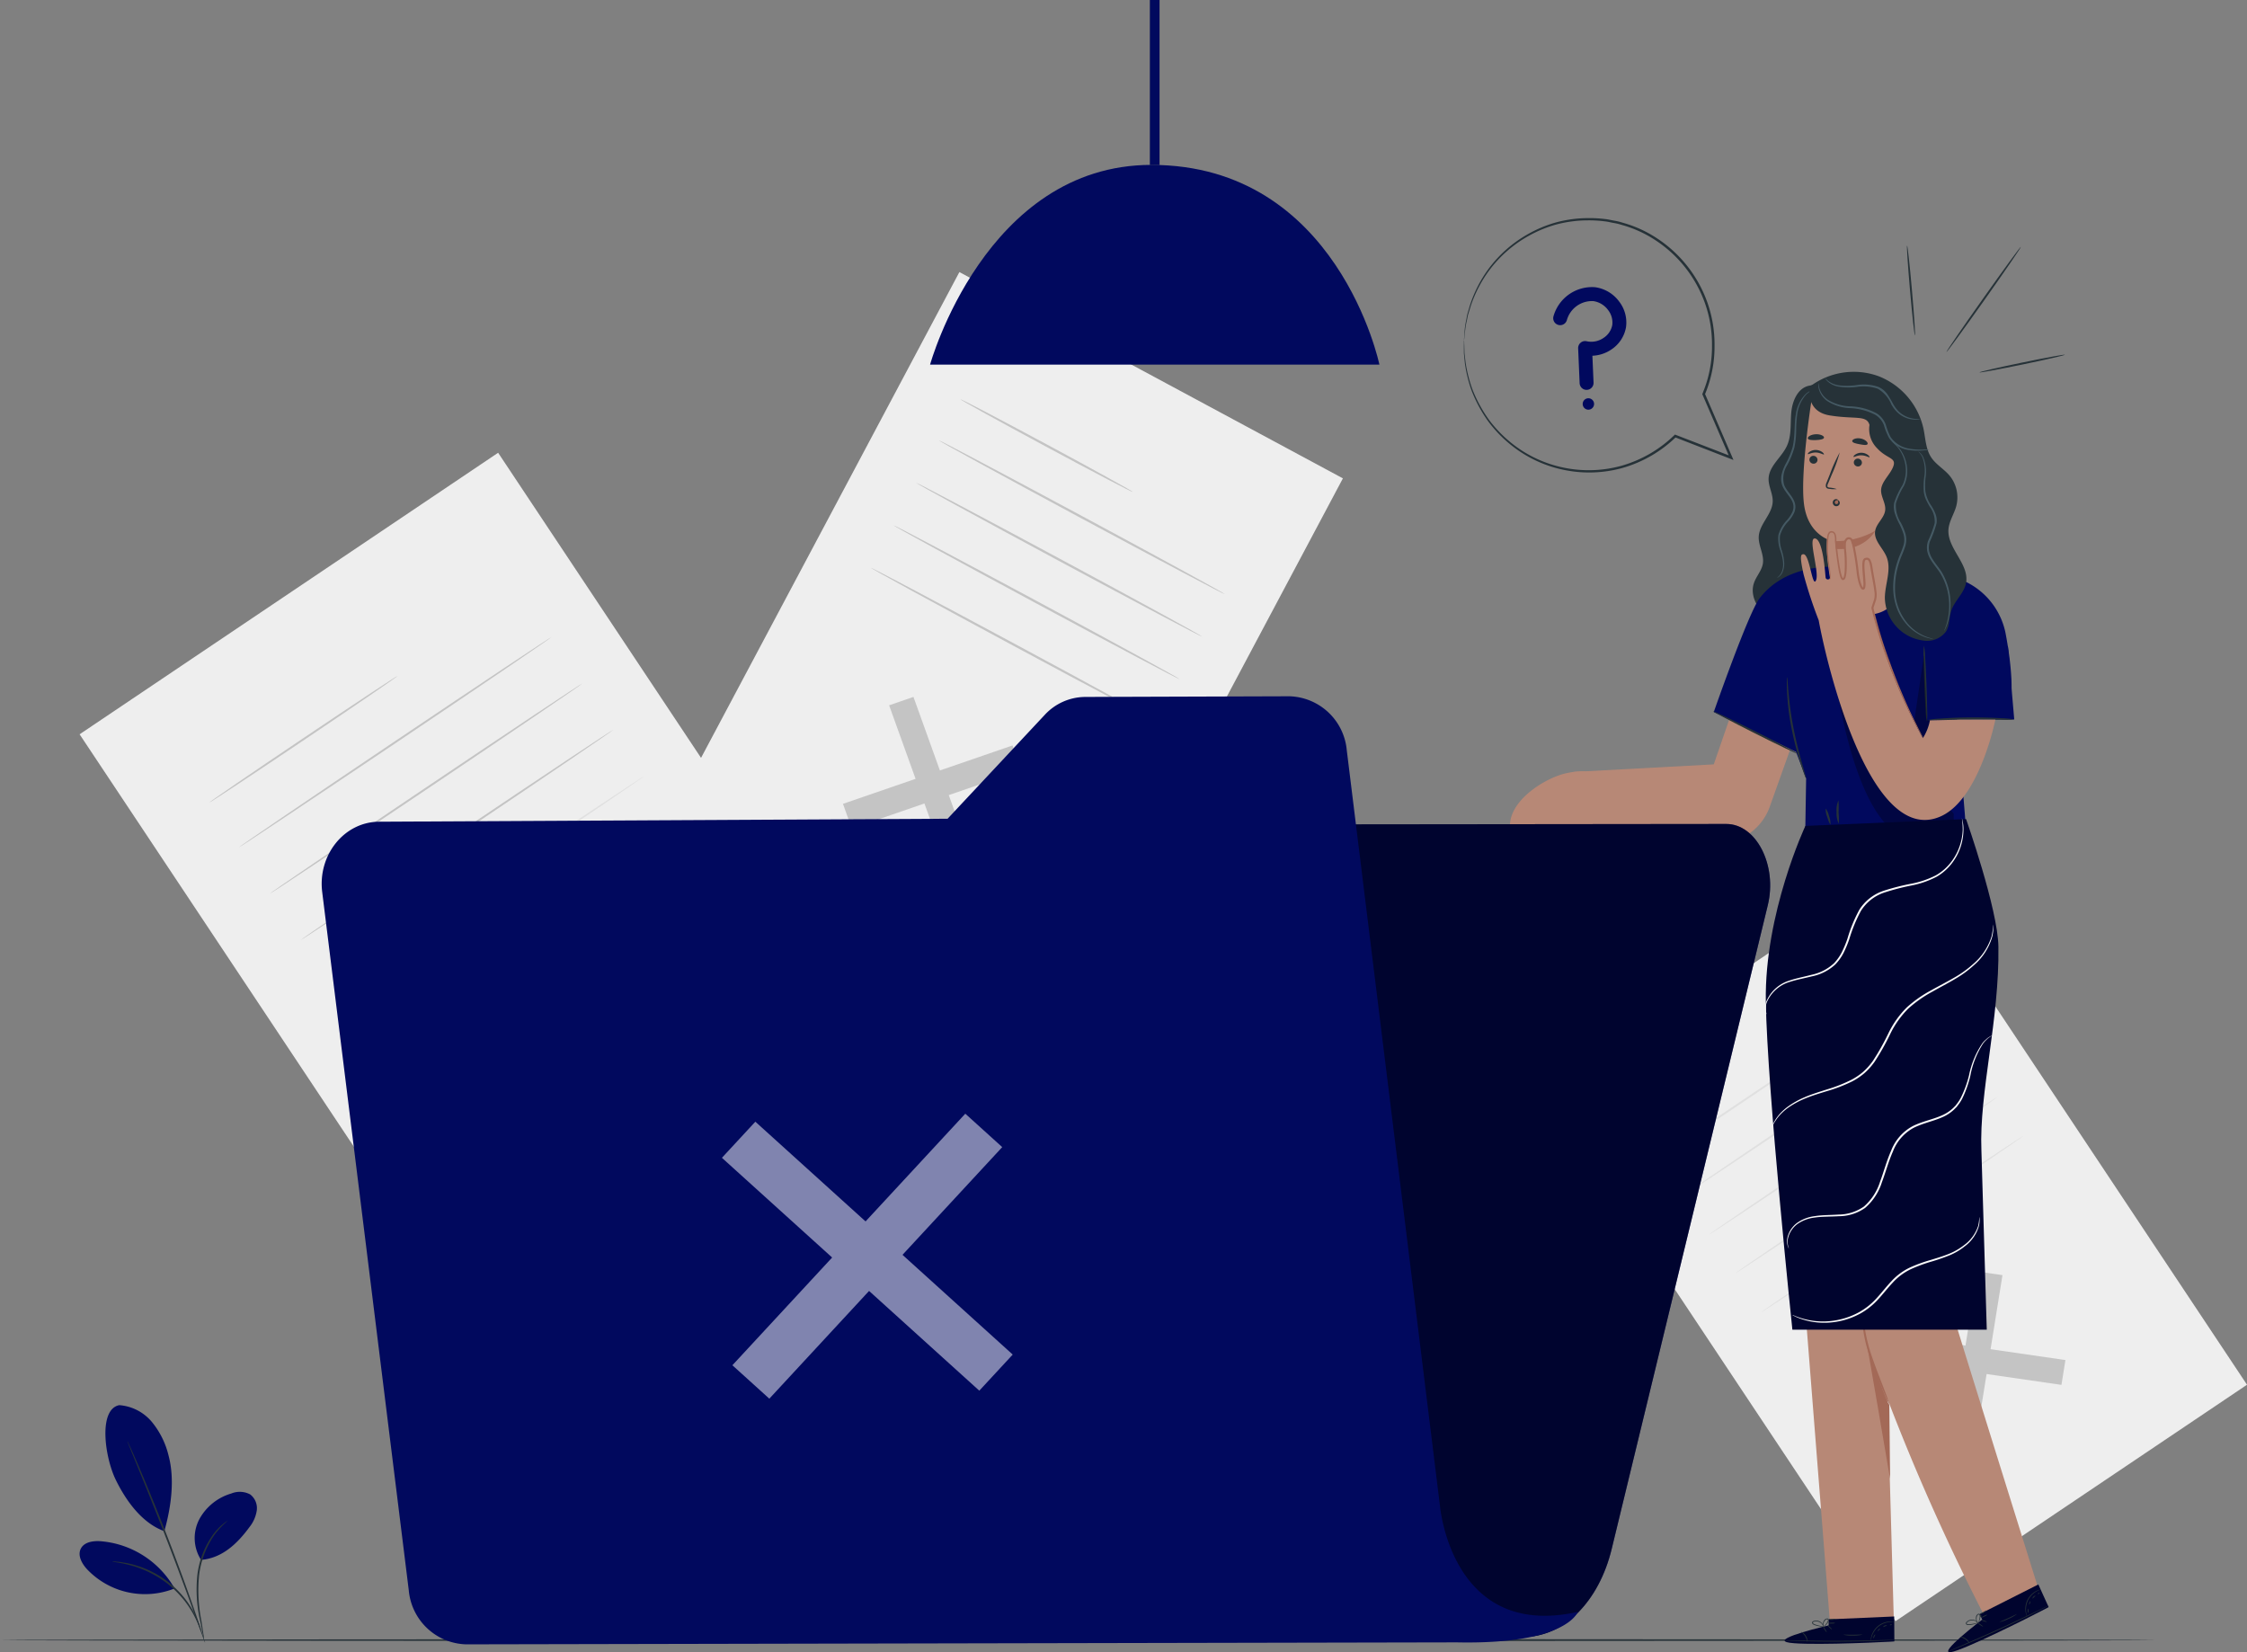 <svg xmlns="http://www.w3.org/2000/svg" width="340" height="250" viewBox="0 0 340 250">
  <rect x="0" y="0" width="340" height="250" fill="#808080" stroke="none"/>
  <g id="Group_4142" data-name="Group 4142" transform="translate(429.419 188.388)">
    <g id="Group_3912" data-name="Group 3912" transform="translate(-417.374 -119.88)">
      <g id="Group_3896" data-name="Group 3896">
        <path id="Path_3221" data-name="Path 3221" d="M-294.142-39.411l-63.328,42.6-62.37-93.781,63.328-42.6Z" transform="translate(419.84 133.192)" fill="#eee"/>
      </g>
      <g id="Group_3899" data-name="Group 3899" transform="translate(60.782 73.377)">
        <g id="Group_3897" data-name="Group 3897" transform="translate(0 11.396)">
          <path id="Path_3222" data-name="Path 3222" d="M-339.3-61.214l-.719,4.473L-371.5-61.3l.719-4.473Z" transform="translate(371.503 65.775)" fill="#e0e0e0"/>
        </g>
        <g id="Group_3898" data-name="Group 3898" transform="translate(11.337)">
          <path id="Path_3223" data-name="Path 3223" d="M-357.479-74.839l4.517.655-5.009,31.172-4.517-.654Z" transform="translate(362.487 74.839)" fill="#e0e0e0"/>
        </g>
      </g>
      <g id="Group_3901" data-name="Group 3901" transform="translate(68.175 35.601)">
        <g id="Group_3900" data-name="Group 3900">
          <path id="Path_3224" data-name="Path 3224" d="M-365.624-104.88" transform="translate(365.624 104.88)" fill="none" stroke="#fff" stroke-miterlimit="10" stroke-width="1"/>
        </g>
      </g>
      <g id="Group_3903" data-name="Group 3903" transform="translate(19.619 33.755)">
        <g id="Group_3902" data-name="Group 3902">
          <path id="Path_3225" data-name="Path 3225" d="M-375.726-106.347c.045.068-6.3,4.416-14.174,9.711s-14.292,9.535-14.337,9.467,6.3-4.416,14.175-9.713S-375.772-106.415-375.726-106.347Z" transform="translate(404.238 106.348)" fill="#c4c4c4"/>
        </g>
      </g>
      <g id="Group_3905" data-name="Group 3905" transform="translate(24.116 27.876)">
        <g id="Group_3904" data-name="Group 3904">
          <path id="Path_3226" data-name="Path 3226" d="M-353.358-111.023c.045.068-10.508,7.247-23.57,16.033S-400.617-79.135-400.662-79.2s10.506-7.245,23.571-16.034S-353.4-111.091-353.358-111.023Z" transform="translate(400.662 111.023)" fill="#c4c4c4"/>
        </g>
      </g>
      <g id="Group_3907" data-name="Group 3907" transform="translate(28.785 34.895)">
        <g id="Group_3906" data-name="Group 3906">
          <path id="Path_3227" data-name="Path 3227" d="M-349.646-105.441c.045.068-10.509,7.247-23.568,16.033S-396.9-73.553-396.949-73.621s10.506-7.244,23.571-16.033S-349.691-105.509-349.646-105.441Z" transform="translate(396.949 105.441)" fill="#c4c4c4"/>
        </g>
      </g>
      <g id="Group_3909" data-name="Group 3909" transform="translate(33.452 41.915)">
        <g id="Group_3908" data-name="Group 3908">
          <path id="Path_3228" data-name="Path 3228" d="M-345.933-99.858c.045.068-10.509,7.245-23.57,16.031s-23.689,15.856-23.734,15.789,10.506-7.245,23.571-16.034S-345.978-99.926-345.933-99.858Z" transform="translate(393.237 99.858)" fill="#c4c4c4"/>
        </g>
      </g>
      <g id="Group_3911" data-name="Group 3911" transform="translate(38.121 48.934)">
        <g id="Group_3910" data-name="Group 3910">
          <path id="Path_3229" data-name="Path 3229" d="M-342.221-94.276c.045.068-10.508,7.247-23.568,16.031s-23.689,15.856-23.734,15.789,10.506-7.245,23.571-16.034S-342.266-94.344-342.221-94.276Z" transform="translate(389.524 94.276)" fill="#e0e0e0"/>
        </g>
      </g>
    </g>
    <g id="Group_3929" data-name="Group 3929" transform="translate(-194.984 -57.621)">
      <g id="Group_3913" data-name="Group 3913">
        <path id="Path_3230" data-name="Path 3230" d="M-137.805-4.449l-53.185,35.776-52.38-78.76,53.185-35.776Z" transform="translate(243.371 83.209)" fill="#eee"/>
      </g>
      <g id="Group_3916" data-name="Group 3916" transform="translate(51.046 61.624)">
        <g id="Group_3914" data-name="Group 3914" transform="translate(0 9.571)">
          <path id="Path_3231" data-name="Path 3231" d="M-175.733-22.76l-.6,3.757-26.439-3.831.6-3.757Z" transform="translate(202.776 26.59)" fill="#c4c4c4"/>
        </g>
        <g id="Group_3915" data-name="Group 3915" transform="translate(9.521 0)">
          <path id="Path_3232" data-name="Path 3232" d="M-191-34.2l3.794.55-4.206,26.18-3.794-.55Z" transform="translate(195.204 34.202)" fill="#c4c4c4"/>
        </g>
      </g>
      <g id="Group_3918" data-name="Group 3918" transform="translate(57.255 29.898)">
        <g id="Group_3917" data-name="Group 3917">
          <path id="Path_3233" data-name="Path 3233" d="M-197.838-59.432" transform="translate(197.838 59.432)" fill="none" stroke="#fff" stroke-miterlimit="10" stroke-width="1"/>
        </g>
      </g>
      <g id="Group_3920" data-name="Group 3920" transform="translate(16.477 28.348)">
        <g id="Group_3919" data-name="Group 3919">
          <path id="Path_3234" data-name="Path 3234" d="M-206.323-60.664c.045.068-5.279,3.73-11.89,8.176s-12.009,8-12.054,7.931,5.278-3.727,11.89-8.176S-206.368-60.732-206.323-60.664Z" transform="translate(230.267 60.665)" fill="#e0e0e0"/>
        </g>
      </g>
      <g id="Group_3922" data-name="Group 3922" transform="translate(20.253 23.412)">
        <g id="Group_3921" data-name="Group 3921">
          <path id="Path_3235" data-name="Path 3235" d="M-187.537-64.59c.045.068-8.812,6.1-19.781,13.484s-19.9,13.306-19.946,13.238,8.811-6.1,19.782-13.485S-187.583-64.658-187.537-64.59Z" transform="translate(227.264 64.59)" fill="#e0e0e0"/>
        </g>
      </g>
      <g id="Group_3924" data-name="Group 3924" transform="translate(24.174 29.306)">
        <g id="Group_3923" data-name="Group 3923">
          <path id="Path_3236" data-name="Path 3236" d="M-184.419-59.9c.045.068-8.812,6.1-19.781,13.484s-19.9,13.306-19.946,13.24,8.81-6.1,19.782-13.486S-184.465-59.97-184.419-59.9Z" transform="translate(224.146 59.902)" fill="#e0e0e0"/>
        </g>
      </g>
      <g id="Group_3926" data-name="Group 3926" transform="translate(28.095 35.201)">
        <g id="Group_3925" data-name="Group 3925">
          <path id="Path_3237" data-name="Path 3237" d="M-181.3-55.214c.045.068-8.812,6.1-19.781,13.484s-19.9,13.308-19.946,13.24,8.81-6.1,19.782-13.485S-181.347-55.282-181.3-55.214Z" transform="translate(221.028 55.214)" fill="#e0e0e0"/>
        </g>
      </g>
      <g id="Group_3928" data-name="Group 3928" transform="translate(32.015 41.096)">
        <g id="Group_3927" data-name="Group 3927">
          <path id="Path_3238" data-name="Path 3238" d="M-178.183-50.526c.045.068-8.812,6.1-19.781,13.484s-19.9,13.308-19.946,13.24,8.81-6.1,19.782-13.485S-178.229-50.594-178.183-50.526Z" transform="translate(217.91 50.526)" fill="#e0e0e0"/>
        </g>
      </g>
    </g>
    <g id="Group_3946" data-name="Group 3946" transform="translate(-329.952 -147.219)">
      <g id="Group_3930" data-name="Group 3930">
        <path id="Path_3239" data-name="Path 3239" d="M-292.45-38.132-350.48-69.345l45.7-85.936,58.031,31.213Z" transform="translate(350.48 155.281)" fill="#eee"/>
      </g>
      <g id="Group_3933" data-name="Group 3933" transform="translate(28.084 64.284)">
        <g id="Group_3931" data-name="Group 3931" transform="translate(6.985)">
          <path id="Path_3240" data-name="Path 3240" d="M-309.564-78.176l-3.682,1.268-9.345-25.982,3.682-1.268Z" transform="translate(322.591 104.158)" fill="#c4c4c4"/>
        </g>
        <g id="Group_3932" data-name="Group 3932" transform="translate(0 7.342)">
          <path id="Path_3241" data-name="Path 3241" d="M-302.489-98.319l1.341,3.728-25.657,8.837-1.341-3.728Z" transform="translate(328.146 98.319)" fill="#c4c4c4"/>
        </g>
      </g>
      <g id="Group_3935" data-name="Group 3935" transform="translate(78.725 49.404)">
        <g id="Group_3934" data-name="Group 3934">
          <path id="Path_3242" data-name="Path 3242" d="M-287.874-115.992" transform="translate(287.874 115.992)" fill="none" stroke="#fff" stroke-miterlimit="10" stroke-width="1"/>
        </g>
      </g>
      <g id="Group_3937" data-name="Group 3937" transform="translate(45.846 19.237)">
        <g id="Group_3936" data-name="Group 3936">
          <path id="Path_3243" data-name="Path 3243" d="M-287.895-125.927c-.047.086-5.931-2.991-13.145-6.872s-13.027-7.1-12.981-7.181,5.929,2.991,13.145,6.872S-287.85-126.013-287.895-125.927Z" transform="translate(314.021 139.982)" fill="#c4c4c4"/>
        </g>
      </g>
      <g id="Group_3939" data-name="Group 3939" transform="translate(42.55 25.434)">
        <g id="Group_3938" data-name="Group 3938">
          <path id="Path_3244" data-name="Path 3244" d="M-273.3-111.738c-.045.086-9.787-5.065-21.755-11.5s-21.637-11.727-21.592-11.812,9.784,5.064,21.756,11.5S-273.25-111.824-273.3-111.738Z" transform="translate(316.642 135.054)" fill="#c4c4c4"/>
        </g>
      </g>
      <g id="Group_3941" data-name="Group 3941" transform="translate(39.13 31.866)">
        <g id="Group_3940" data-name="Group 3940">
          <path id="Path_3245" data-name="Path 3245" d="M-276.016-106.623c-.045.086-9.785-5.065-21.754-11.5s-21.637-11.727-21.592-11.813,9.784,5.064,21.756,11.5S-275.97-106.709-276.016-106.623Z" transform="translate(319.362 129.939)" fill="#c4c4c4"/>
        </g>
      </g>
      <g id="Group_3943" data-name="Group 3943" transform="translate(35.71 38.298)">
        <g id="Group_3942" data-name="Group 3942">
          <path id="Path_3246" data-name="Path 3246" d="M-278.736-101.508c-.045.086-9.785-5.064-21.754-11.5s-21.637-11.727-21.592-11.813,9.784,5.064,21.756,11.5S-278.691-101.594-278.736-101.508Z" transform="translate(322.082 124.824)" fill="#c4c4c4"/>
        </g>
      </g>
      <g id="Group_3945" data-name="Group 3945" transform="translate(32.289 44.731)">
        <g id="Group_3944" data-name="Group 3944">
          <path id="Path_3247" data-name="Path 3247" d="M-281.456-96.392c-.045.086-9.787-5.065-21.754-11.5s-21.637-11.728-21.592-11.813,9.784,5.064,21.756,11.5S-281.411-96.478-281.456-96.392Z" transform="translate(324.802 119.708)" fill="#c4c4c4"/>
        </g>
      </g>
    </g>
    <rect id="Rectangle_1504" data-name="Rectangle 1504" width="1.458" height="24.966" transform="translate(-255.425 -188.388)" opacity="0.2"/>
    <g id="Group_3949" data-name="Group 3949" transform="translate(-288.689 -188.388)">
      <g id="Group_3948" data-name="Group 3948" transform="translate(0 24.95)">
        <g id="Group_3947" data-name="Group 3947">
          <path id="Path_3248" data-name="Path 3248" d="M-317.7-138.329h67.988s-6.277-30.217-34.508-30.217C-309.335-168.546-317.7-138.329-317.7-138.329Z" transform="translate(317.703 168.546)" fill="#01095e"/>
        </g>
      </g>
      <rect id="Rectangle_1505" data-name="Rectangle 1505" width="1.458" height="24.966" transform="translate(33.265)" fill="#01095e"/>
    </g>
    <g id="Group_3951" data-name="Group 3951" transform="translate(-429.419 59.629)">
      <g id="Group_3950" data-name="Group 3950" transform="translate(0 0)">
        <path id="Path_3249" data-name="Path 3249" d="M-103.086,10.183c0,.082-73.058.147-163.158.147-90.132,0-163.175-.065-163.175-.147s73.043-.148,163.175-.148C-176.144,10.035-103.086,10.1-103.086,10.183Z" transform="translate(429.419 -10.035)" fill="#263238"/>
      </g>
    </g>
    <g id="Group_3961" data-name="Group 3961" transform="translate(-417.374 24.229)">
      <g id="Group_3952" data-name="Group 3952" transform="translate(3.903)">
        <path id="Path_3250" data-name="Path 3250" d="M-414.65-18.117a7.1,7.1,0,0,1,4.958,2.553,12.686,12.686,0,0,1,2.524,5.115c.954,3.59.367,7.825-.65,11.4-3.864-1.389-6.246-5.533-7.323-7.712-1.7-3.443-2.7-10.706.492-11.354" transform="translate(416.736 18.117)" fill="#01095e"/>
      </g>
      <g id="Group_3953" data-name="Group 3953" transform="translate(17.416 13.122)">
        <path id="Path_3251" data-name="Path 3251" d="M-405.025,2.611a6.134,6.134,0,0,1-.284-6.121,8.073,8.073,0,0,1,4.855-3.925A3.376,3.376,0,0,1-397.6-7.3a2.62,2.62,0,0,1,1,2.448,5.3,5.3,0,0,1-1.112,2.511c-1.879,2.558-4.163,4.687-7.315,4.949" transform="translate(405.99 7.682)" fill="#01095e"/>
      </g>
      <g id="Group_3955" data-name="Group 3955" transform="translate(17.682 17.46)">
        <g id="Group_3954" data-name="Group 3954" transform="translate(0 0)">
          <path id="Path_3252" data-name="Path 3252" d="M-404.655,13.718a4.392,4.392,0,0,1-.172-.746c-.1-.533-.236-1.22-.4-2.046a21.568,21.568,0,0,1-.423-6.871,13.152,13.152,0,0,1,2.534-6.368A8.866,8.866,0,0,1-401.647-3.8a5.385,5.385,0,0,1,.46-.333c.107-.072.166-.1.172-.1a13.831,13.831,0,0,0-1.948,2.036,13.566,13.566,0,0,0-2.419,6.287,23.225,23.225,0,0,0,.343,6.8c.138.868.25,1.572.314,2.061A4.022,4.022,0,0,1-404.655,13.718Z" transform="translate(405.778 4.232)" fill="#263238"/>
        </g>
      </g>
      <g id="Group_3957" data-name="Group 3957" transform="translate(7.235 5.462)">
        <g id="Group_3956" data-name="Group 3956">
          <path id="Path_3253" data-name="Path 3253" d="M-414.086-13.773a1.614,1.614,0,0,1,.155.294l.4.865c.341.753.821,1.85,1.4,3.209,1.164,2.719,2.72,6.5,4.344,10.707s3.007,8.059,3.97,10.856c.482,1.4.861,2.534,1.114,3.321.118.372.213.674.287.909a1.6,1.6,0,0,1,.082.322,1.54,1.54,0,0,1-.133-.3c-.086-.231-.2-.527-.333-.893-.293-.809-.7-1.925-1.195-3.291C-405,9.442-406.413,5.609-408.035,1.4s-3.15-7.995-4.269-10.731l-1.324-3.242-.352-.884A1.5,1.5,0,0,1-414.086-13.773Z" transform="translate(414.087 13.773)" fill="#263238"/>
        </g>
      </g>
      <g id="Group_3958" data-name="Group 3958" transform="translate(0 20.572)">
        <path id="Path_3254" data-name="Path 3254" d="M-405.621,5.145a14.186,14.186,0,0,0-11.018-6.885c-1.142-.084-2.516.109-3.025,1.141s.172,2.256.951,3.1a12.082,12.082,0,0,0,13.135,2.949" transform="translate(419.84 1.757)" fill="#01095e"/>
      </g>
      <g id="Group_3960" data-name="Group 3960" transform="translate(4.941 23.655)">
        <g id="Group_3959" data-name="Group 3959" transform="translate(0 0)">
          <path id="Path_3255" data-name="Path 3255" d="M-415.911.7A3.668,3.668,0,0,1-415.2.73a6.817,6.817,0,0,1,.834.1c.322.06.7.094,1.1.206a12.733,12.733,0,0,1,1.3.363,14.021,14.021,0,0,1,1.451.556,15.78,15.78,0,0,1,3.058,1.822,15.534,15.534,0,0,1,2.528,2.516,13.624,13.624,0,0,1,.89,1.28,11.444,11.444,0,0,1,.661,1.185,10.969,10.969,0,0,1,.455,1.024,6.472,6.472,0,0,1,.284.795,3.559,3.559,0,0,1,.185.7c-.057.02-.331-.973-1.093-2.426a12.277,12.277,0,0,0-.68-1.153,14.129,14.129,0,0,0-.9-1.245,16.088,16.088,0,0,0-2.5-2.457,16.435,16.435,0,0,0-3-1.811,14.9,14.9,0,0,0-1.42-.568c-.449-.174-.883-.28-1.276-.391C-414.9.817-415.917.763-415.911.7Z" transform="translate(415.911 -0.695)" fill="#263238"/>
        </g>
      </g>
    </g>
    <g id="Group_4127" data-name="Group 4127" transform="translate(-200.939 -151.232)">
      <g id="Group_3965" data-name="Group 3965" transform="translate(36.735 20.045)">
        <g id="Group_3962" data-name="Group 3962">
          <path id="Path_3256" data-name="Path 3256" d="M-210.436-140.535c-1.66.385-2.468,2.3-2.626,4.01s.059,3.507-.653,5.063c-.8,1.752-2.716,3.042-2.78,4.968-.039,1.174.655,2.28.622,3.454-.055,1.93-2.012,3.388-2.114,5.315-.074,1.388.845,2.72.624,4.092-.172,1.068-1,1.909-1.348,2.932-.7,2.038.7,4.284,2.511,5.432a8.308,8.308,0,0,0,6.887.878,8.367,8.367,0,0,0,5.105-4.732c1-2.451.785-5.211.566-7.854q-1.02-12.349-1.515-24.737" transform="translate(218.892 141.713)" fill="#263238"/>
        </g>
        <g id="Group_3964" data-name="Group 3964" transform="translate(3.636 1.831)">
          <g id="Group_3963" data-name="Group 3963">
            <path id="Path_3257" data-name="Path 3257" d="M-216-111.854a1.993,1.993,0,0,0,.758-.907,3.217,3.217,0,0,0,.194-1.386,7.732,7.732,0,0,0-.411-1.838,5.255,5.255,0,0,1-.3-2.328,5.3,5.3,0,0,1,1.346-2.323,5.221,5.221,0,0,0,.762-1.164,1.9,1.9,0,0,0,.088-1.362c-.292-.927-1.195-1.61-1.61-2.68a2.915,2.915,0,0,1-.091-1.656,6.745,6.745,0,0,1,.544-1.486,12.687,12.687,0,0,0,1.122-2.671c.4-1.8.211-3.52.48-4.93a5.492,5.492,0,0,1,1.427-3.025,3.213,3.213,0,0,1,.746-.534,1.208,1.208,0,0,1,.3-.112,4.529,4.529,0,0,0-.964.728,5.552,5.552,0,0,0-1.3,2.978,19.038,19.038,0,0,0-.157,2.294,14.052,14.052,0,0,1-.264,2.665,12.735,12.735,0,0,1-1.125,2.734,3.749,3.749,0,0,0-.439,2.915c.358.966,1.268,1.652,1.608,2.7a2.177,2.177,0,0,1-.1,1.561,5.4,5.4,0,0,1-.81,1.224,5.151,5.151,0,0,0-1.315,2.194,5.124,5.124,0,0,0,.255,2.227,7.629,7.629,0,0,1,.375,1.889,3.254,3.254,0,0,1-.251,1.439,1.729,1.729,0,0,1-.578.717A.946.946,0,0,1-216-111.854Z" transform="translate(216 140.257)" fill="#455a64"/>
          </g>
        </g>
      </g>
      <path id="Path_3258" data-name="Path 3258" d="M-213.415-106.97-218.509-92.2l-21.246,1.146-3.544,7.928,22.181,2.257a8.367,8.367,0,0,0,11.091-4.947l5.92-16.617Z" transform="translate(249.344 170.703)" fill="#b78876"/>
      <g id="Group_3970" data-name="Group 3970" transform="translate(40.393 105.128)">
        <g id="Group_3968" data-name="Group 3968">
          <g id="Group_3966" data-name="Group 3966">
            <path id="Path_3259" data-name="Path 3259" d="M-176.5,23.81s-15.57-49.733-15.9-51.348c-.3-1.46,5.65-37.249,6.4-46.512l-21.037.788,0,.155-8.942.5,8.009,101.713h9.681l-.959-33.745A329.546,329.546,0,0,0-184.728,27.9Z" transform="translate(215.983 74.05)" fill="#b78876"/>
          </g>
          <g id="Group_3967" data-name="Group 3967" transform="translate(13.382 60.025)">
            <path id="Path_3260" data-name="Path 3260" d="M-201.6-4.835c.009-.308-.117-11.306-.117-11.306-.121.658-3.712-9.549-3.625-10.17C-205.294-26.632-201.6-4.835-201.6-4.835Z" transform="translate(205.341 26.315)" fill="#a36957"/>
          </g>
        </g>
        <g id="Group_3969" data-name="Group 3969" transform="translate(12.896 55.196)">
          <path id="Path_3261" data-name="Path 3261" d="M-205.649-30.155a2.249,2.249,0,0,0-.063.616,16.754,16.754,0,0,0,.013,1.686c.014.357.052.746.1,1.163s.109.863.206,1.325a22.755,22.755,0,0,0,.791,2.963c.7,2.057,1.479,3.858,2.03,5.163q.39.894.674,1.538a2.271,2.271,0,0,0,.287.548,2.326,2.326,0,0,0-.171-.595c-.13-.376-.327-.914-.58-1.577-.5-1.328-1.239-3.141-1.935-5.181a25.7,25.7,0,0,1-.8-2.919c-.1-.454-.169-.892-.233-1.3s-.106-.793-.133-1.146c-.067-.7-.1-1.275-.114-1.67A2.4,2.4,0,0,0-205.649-30.155Z" transform="translate(205.727 30.155)" fill="#a36957"/>
        </g>
      </g>
      <g id="Group_4002" data-name="Group 4002" transform="translate(41.556 207.436)">
        <g id="Group_4001" data-name="Group 4001" transform="translate(0 0)">
          <g id="Group_3972" data-name="Group 3972" transform="translate(0.002)">
            <g id="Group_3971" data-name="Group 3971">
              <path id="Path_3262" data-name="Path 3262" d="M-208.394,8.66l0-.914,9.916-.435.026,3.772-.611.041c-2.722.16-13.852.621-15.673.073C-216.771,10.584-208.394,8.66-208.394,8.66Z" transform="translate(215.057 -7.311)" fill="#00042e"/>
            </g>
          </g>
          <g id="Group_3974" data-name="Group 3974" transform="translate(0 3.538)">
            <g id="Group_3973" data-name="Group 3973">
              <path id="Path_3263" data-name="Path 3263" d="M-198.316,10.13a.753.753,0,0,1-.17.019l-.487.031c-.487.024-1.086.052-1.793.084-1.514.06-3.608.116-5.92.127s-4.406-.028-5.921-.074l-1.793-.069-.488-.026a.971.971,0,0,1-.17-.018.957.957,0,0,1,.171-.006l.488,0,1.794.03c1.514.025,3.606.049,5.919.039s4.4-.053,5.918-.091l1.794-.047.488-.009A1.042,1.042,0,0,1-198.316,10.13Z" transform="translate(215.058 -10.125)" fill="#263238"/>
            </g>
          </g>
          <g id="Group_3976" data-name="Group 3976" transform="translate(2.499 2.314)">
            <g id="Group_3975" data-name="Group 3975">
              <path id="Path_3264" data-name="Path 3264" d="M-212.118,10.7a4.117,4.117,0,0,0-.338-.86,3.973,3.973,0,0,0-.614-.688,1.328,1.328,0,0,1,.715.625A1.337,1.337,0,0,1-212.118,10.7Z" transform="translate(213.071 -9.152)" fill="#263238"/>
            </g>
          </g>
          <g id="Group_3978" data-name="Group 3978" transform="translate(5.828 1.544)">
            <g id="Group_3977" data-name="Group 3977">
              <path id="Path_3265" data-name="Path 3265" d="M-209.894,9.364c-.028.018-.169-.152-.313-.38s-.239-.426-.211-.444.167.152.312.38S-209.866,9.346-209.894,9.364Z" transform="translate(210.423 -8.539)" fill="#263238"/>
            </g>
          </g>
          <g id="Group_3980" data-name="Group 3980" transform="translate(6.535 1.384)">
            <g id="Group_3979" data-name="Group 3979">
              <path id="Path_3266" data-name="Path 3266" d="M-209.241,8.969c-.023.025-.179-.079-.348-.231s-.292-.3-.269-.322.177.078.348.231S-209.22,8.944-209.241,8.969Z" transform="translate(209.861 -8.412)" fill="#263238"/>
            </g>
          </g>
          <g id="Group_3982" data-name="Group 3982" transform="translate(6.626 0.95)">
            <g id="Group_3981" data-name="Group 3981">
              <path id="Path_3267" data-name="Path 3267" d="M-208.758,8.12a1.181,1.181,0,0,1-.514.068,1.148,1.148,0,0,1-.517-.053,1.18,1.18,0,0,1,.514-.068A1.152,1.152,0,0,1-208.758,8.12Z" transform="translate(209.789 -8.067)" fill="#263238"/>
            </g>
          </g>
          <g id="Group_3984" data-name="Group 3984" transform="translate(6.661 0.332)">
            <g id="Group_3983" data-name="Group 3983">
              <path id="Path_3268" data-name="Path 3268" d="M-208.594,7.585a.993.993,0,0,1-.575.17.988.988,0,0,1-.592-.077,3.16,3.16,0,0,1,.583-.043A3.213,3.213,0,0,1-208.594,7.585Z" transform="translate(209.761 -7.575)" fill="#263238"/>
            </g>
          </g>
          <g id="Group_3986" data-name="Group 3986" transform="translate(4.159 0.617)">
            <g id="Group_3985" data-name="Group 3985">
              <path id="Path_3269" data-name="Path 3269" d="M-209.89,8.69a1.8,1.8,0,0,1-.634,0,3.627,3.627,0,0,1-.675-.147,1.748,1.748,0,0,1-.387-.158.343.343,0,0,1-.157-.2.253.253,0,0,1,.094-.255,1.159,1.159,0,0,1,1.44.337,1.136,1.136,0,0,1,.207.425c.026.108.025.171.018.172a1.81,1.81,0,0,0-.29-.543,1.15,1.15,0,0,0-.543-.352.982.982,0,0,0-.756.054c-.1.075-.06.195.052.262a1.873,1.873,0,0,0,.357.152,4.493,4.493,0,0,0,.654.168C-210.131,8.67-209.89,8.67-209.89,8.69Z" transform="translate(211.751 -7.802)" fill="#263238"/>
            </g>
          </g>
          <g id="Group_3988" data-name="Group 3988" transform="translate(5.775 0.301)">
            <g id="Group_3987" data-name="Group 3987">
              <path id="Path_3270" data-name="Path 3270" d="M-210.384,8.786a.622.622,0,0,1-.075-.441,1.04,1.04,0,0,1,.172-.467.631.631,0,0,1,.526-.327.254.254,0,0,1,.2.293.716.716,0,0,1-.107.285,1.96,1.96,0,0,1-.3.387.9.9,0,0,1-.362.259c-.011-.015.126-.114.3-.317a2.306,2.306,0,0,0,.263-.384c.087-.136.146-.377-.014-.406s-.319.145-.416.272a1.05,1.05,0,0,0-.177.416A2.194,2.194,0,0,0-210.384,8.786Z" transform="translate(210.465 -7.551)" fill="#263238"/>
            </g>
          </g>
          <g id="Group_3990" data-name="Group 3990" transform="translate(13.034 0.765)">
            <g id="Group_3989" data-name="Group 3989">
              <path id="Path_3271" data-name="Path 3271" d="M-201.2,7.984c0,.023-.282-.026-.728.029a3.176,3.176,0,0,0-1.588.664,3.208,3.208,0,0,0-.988,1.416c-.15.426-.162.712-.185.709a.561.561,0,0,1,0-.2,2.71,2.71,0,0,1,.106-.536,3.069,3.069,0,0,1,.995-1.483,3.038,3.038,0,0,1,1.654-.656,2.574,2.574,0,0,1,.543.013A.548.548,0,0,1-201.2,7.984Z" transform="translate(204.693 -7.919)" fill="#263238"/>
            </g>
          </g>
          <g id="Group_3992" data-name="Group 3992" transform="translate(8.899 2.741)">
            <g id="Group_3991" data-name="Group 3991">
              <path id="Path_3272" data-name="Path 3272" d="M-205.1,9.5a5.608,5.608,0,0,1-1.441.137,5.51,5.51,0,0,1-1.442-.122c0-.034.648.008,1.441,0S-205.1,9.468-205.1,9.5Z" transform="translate(207.981 -9.491)" fill="#263238"/>
            </g>
          </g>
          <g id="Group_3994" data-name="Group 3994" transform="translate(13.434 2.729)">
            <g id="Group_3993" data-name="Group 3993">
              <path id="Path_3273" data-name="Path 3273" d="M-204.094,9.485c.024.024-.053.137-.118.287s-.1.28-.135.278-.052-.156.026-.327S-204.115,9.461-204.094,9.485Z" transform="translate(204.374 -9.481)" fill="#263238"/>
            </g>
          </g>
          <g id="Group_3996" data-name="Group 3996" transform="translate(14.067 1.813)">
            <g id="Group_3995" data-name="Group 3995">
              <path id="Path_3274" data-name="Path 3274" d="M-203.5,8.757c.023.024-.04.127-.142.231s-.2.171-.226.147.04-.126.141-.231S-203.521,8.734-203.5,8.757Z" transform="translate(203.871 -8.752)" fill="#263238"/>
            </g>
          </g>
          <g id="Group_3998" data-name="Group 3998" transform="translate(14.919 1.341)">
            <g id="Group_3997" data-name="Group 3997">
              <path id="Path_3275" data-name="Path 3275" d="M-202.631,8.433c-.008.034-.138.033-.283.086s-.249.13-.275.107.057-.16.236-.221S-202.621,8.4-202.631,8.433Z" transform="translate(203.194 -8.377)" fill="#263238"/>
            </g>
          </g>
          <g id="Group_4000" data-name="Group 4000" transform="translate(15.925 1.175)">
            <g id="Group_3999" data-name="Group 3999">
              <path id="Path_3276" data-name="Path 3276" d="M-202.095,8.269c.011.03-.045.082-.127.113s-.157.034-.17,0,.044-.082.127-.114S-202.108,8.237-202.095,8.269Z" transform="translate(202.393 -8.246)" fill="#263238"/>
            </g>
          </g>
        </g>
      </g>
      <g id="Group_4034" data-name="Group 4034" transform="translate(66.298 202.591)">
        <g id="Group_4033" data-name="Group 4033" transform="translate(0 0)">
          <g id="Group_4004" data-name="Group 4004" transform="translate(0)">
            <g id="Group_4003" data-name="Group 4003">
              <path id="Path_3277" data-name="Path 3277" d="M-190.226,8.772l-.376-.832,8.869-4.482,1.562,3.43-.542.289c-2.417,1.268-12.382,6.273-14.267,6.524C-197.085,13.978-190.226,8.772-190.226,8.772Z" transform="translate(195.382 -3.458)" fill="#00042e"/>
            </g>
          </g>
          <g id="Group_4006" data-name="Group 4006" transform="translate(0 3.165)">
            <g id="Group_4005" data-name="Group 4005">
              <path id="Path_3278" data-name="Path 3278" d="M-180.139,5.975a.837.837,0,0,1-.147.087l-.431.23-1.6.815c-1.357.679-3.244,1.592-5.349,2.554s-4.031,1.791-5.432,2.372l-1.665.677-.455.176a.9.9,0,0,1-.162.054.952.952,0,0,1,.153-.077l.446-.2,1.649-.712c1.393-.6,3.311-1.442,5.416-2.4s4-1.862,5.362-2.521l1.618-.781.441-.209A.939.939,0,0,1-180.139,5.975Z" transform="translate(195.382 -5.975)" fill="#263238"/>
            </g>
          </g>
          <g id="Group_4008" data-name="Group 4008" transform="translate(1.752 7.9)">
            <g id="Group_4007" data-name="Group 4007">
              <path id="Path_3279" data-name="Path 3279" d="M-192.491,10.774a3.958,3.958,0,0,0-.658-.645,4.07,4.07,0,0,0-.84-.375,1.322,1.322,0,0,1,.907.275A1.326,1.326,0,0,1-192.491,10.774Z" transform="translate(193.989 -9.74)" fill="#263238"/>
            </g>
          </g>
          <g id="Group_4010" data-name="Group 4010" transform="translate(4.476 5.831)">
            <g id="Group_4009" data-name="Group 4009">
              <path id="Path_3280" data-name="Path 3280" d="M-191.007,8.636c-.019.028-.215-.069-.44-.218s-.392-.29-.373-.318.215.069.439.218S-190.99,8.608-191.007,8.636Z" transform="translate(191.822 -8.095)" fill="#263238"/>
            </g>
          </g>
          <g id="Group_4012" data-name="Group 4012" transform="translate(5.055 5.39)">
            <g id="Group_4011" data-name="Group 4011">
              <path id="Path_3281" data-name="Path 3281" d="M-190.572,8.007c-.01.033-.195,0-.412-.068s-.387-.151-.377-.182.195,0,.412.068S-190.562,7.975-190.572,8.007Z" transform="translate(191.362 -7.744)" fill="#263238"/>
            </g>
          </g>
          <g id="Group_4014" data-name="Group 4014" transform="translate(4.985 4.583)">
            <g id="Group_4013" data-name="Group 4013">
              <path id="Path_3282" data-name="Path 3282" d="M-190.483,7.109c.014.03-.184.153-.441.274a1.169,1.169,0,0,1-.493.165c-.014-.03.184-.152.441-.274A1.164,1.164,0,0,1-190.483,7.109Z" transform="translate(191.418 -7.103)" fill="#263238"/>
            </g>
          </g>
          <g id="Group_4016" data-name="Group 4016" transform="translate(4.779 3.914)">
            <g id="Group_4015" data-name="Group 4015">
              <path id="Path_3283" data-name="Path 3283" d="M-190.554,6.574c.021.021-.16.23-.455.391a.982.982,0,0,1-.572.174,3.234,3.234,0,0,1,.516-.279A3.118,3.118,0,0,1-190.554,6.574Z" transform="translate(191.581 -6.571)" fill="#263238"/>
            </g>
          </g>
          <g id="Group_4018" data-name="Group 4018" transform="translate(2.685 5.329)">
            <g id="Group_4017" data-name="Group 4017">
              <path id="Path_3284" data-name="Path 3284" d="M-191.3,8.088a1.806,1.806,0,0,1-.58.26,3.67,3.67,0,0,1-.675.143,1.805,1.805,0,0,1-.417.015.345.345,0,0,1-.225-.116.251.251,0,0,1-.016-.272,1.157,1.157,0,0,1,1.45-.285,1.128,1.128,0,0,1,.362.3c.068.089.092.146.085.15a1.811,1.811,0,0,0-.485-.375,1.138,1.138,0,0,0-.639-.1.981.981,0,0,0-.666.361c-.062.111.023.2.152.218a2,2,0,0,0,.387-.009,4.333,4.333,0,0,0,.665-.116C-191.529,8.171-191.308,8.071-191.3,8.088Z" transform="translate(193.246 -7.696)" fill="#263238"/>
            </g>
          </g>
          <g id="Group_4020" data-name="Group 4020" transform="translate(4.198 4.43)">
            <g id="Group_4019" data-name="Group 4019">
              <path id="Path_3285" data-name="Path 3285" d="M-191.747,8.37A.629.629,0,0,1-191.995,8a1.056,1.056,0,0,1-.034-.5.641.641,0,0,1,.347-.514c.142-.044.473.243.5.35s-.167.052-.177.141a1.964,1.964,0,0,1-.114.477.9.9,0,0,1-.225.385c-.016-.009.069-.156.145-.412a2.268,2.268,0,0,0,.086-.459c.024-.158-.021-.4-.179-.365s-.233.264-.269.42a1.063,1.063,0,0,0,.006.453A2.442,2.442,0,0,0-191.747,8.37Z" transform="translate(192.044 -6.981)" fill="#263238"/>
            </g>
          </g>
          <g id="Group_4022" data-name="Group 4022" transform="translate(11.681 0.774)">
            <g id="Group_4021" data-name="Group 4021">
              <path id="Path_3286" data-name="Path 3286" d="M-183.828,4.075c.008.021-.269.093-.653.326a3.2,3.2,0,0,0-1.178,1.261,3.226,3.226,0,0,0-.326,1.7c.038.45.142.717.121.723a.6.6,0,0,1-.083-.182,2.672,2.672,0,0,1-.121-.532,3.087,3.087,0,0,1,.3-1.763,3.066,3.066,0,0,1,1.242-1.279,2.517,2.517,0,0,1,.5-.213A.55.55,0,0,1-183.828,4.075Z" transform="translate(186.093 -4.073)" fill="#263238"/>
            </g>
          </g>
          <g id="Group_4024" data-name="Group 4024" transform="translate(7.772 4.485)">
            <g id="Group_4023" data-name="Group 4023">
              <path id="Path_3287" data-name="Path 3287" d="M-186.577,7.026a5.522,5.522,0,0,1-1.259.719,5.552,5.552,0,0,1-1.366.483c-.011-.033.593-.259,1.317-.592S-186.594,7-186.577,7.026Z" transform="translate(189.201 -7.024)" fill="#263238"/>
            </g>
          </g>
          <g id="Group_4026" data-name="Group 4026" transform="translate(12.041 3.671)">
            <g id="Group_4025" data-name="Group 4025">
              <path id="Path_3288" data-name="Path 3288" d="M-185.7,6.378c.033.013.009.147.01.309s.023.3-.01.311-.111-.122-.109-.311S-185.726,6.366-185.7,6.378Z" transform="translate(185.806 -6.377)" fill="#263238"/>
            </g>
          </g>
          <g id="Group_4028" data-name="Group 4028" transform="translate(12.243 2.538)">
            <g id="Group_4027" data-name="Group 4027">
              <path id="Path_3289" data-name="Path 3289" d="M-185.449,5.477c.031.011.015.132-.035.269s-.116.239-.146.228-.016-.132.034-.269S-185.479,5.465-185.449,5.477Z" transform="translate(185.646 -5.476)" fill="#263238"/>
            </g>
          </g>
          <g id="Group_4030" data-name="Group 4030" transform="translate(12.775 1.709)">
            <g id="Group_4029" data-name="Group 4029">
              <path id="Path_3290" data-name="Path 3290" d="M-184.779,4.833c.008.034-.112.088-.223.195s-.175.22-.207.21-.014-.168.126-.3S-184.782,4.8-184.779,4.833Z" transform="translate(185.223 -4.817)" fill="#263238"/>
            </g>
          </g>
          <g id="Group_4032" data-name="Group 4032" transform="translate(13.584 1.231)">
            <g id="Group_4031" data-name="Group 4031">
              <path id="Path_3291" data-name="Path 3291" d="M-184.349,4.445c.024.023-.008.093-.069.156s-.13.1-.153.072.008-.093.068-.156S-184.373,4.421-184.349,4.445Z" transform="translate(184.579 -4.437)" fill="#263238"/>
            </g>
          </g>
        </g>
      </g>
      <g id="Group_4057" data-name="Group 4057" transform="translate(30.725 48.534)">
        <g id="Group_4047" data-name="Group 4047" transform="translate(0.11)">
          <g id="Group_4046" data-name="Group 4046">
            <g id="Group_4039" data-name="Group 4039">
              <g id="Group_4038" data-name="Group 4038">
                <g id="Group_4037" data-name="Group 4037">
                  <g id="Group_4036" data-name="Group 4036">
                    <g id="Group_4035" data-name="Group 4035">
                      <path id="Path_3292" data-name="Path 3292" d="M-185.409-79.3-187.06-99.56l8.482.152s.394-2.986-.856-9.54a11.046,11.046,0,0,0-6.412-7.948v-.054l-.258-.068a24.136,24.136,0,0,0-7.77-2.038l-10.412.121s-7.953-1-12.356,4.7c-1.7,2.2-6.942,17.231-6.942,17.231l12.5,6.052-1.19-8.336s.236,6.043,1,7.96c.428,1.066,1.665,4.38,1.665,4.38l-.162,10Z" transform="translate(223.584 119.057)" fill="#01095e"/>
                    </g>
                  </g>
                </g>
              </g>
            </g>
            <g id="Group_4040" data-name="Group 4040" transform="translate(30.886 12.076)">
              <path id="Path_3293" data-name="Path 3293" d="M-197.476-104.974l-1.545,6.622h14.579l-.959-11.1Z" transform="translate(199.022 109.453)" fill="#01095e"/>
            </g>
            <g id="Group_4042" data-name="Group 4042" transform="translate(32.26 22.863)">
              <g id="Group_4041" data-name="Group 4041">
                <path id="Path_3294" data-name="Path 3294" d="M-184.724-100.561a10.971,10.971,0,0,0-1.929-.192c-1.195-.07-2.848-.13-4.675-.121s-3.482.088-4.675.184a10.258,10.258,0,0,0-1.925.239,12.981,12.981,0,0,0,1.938-.011c1.193-.036,2.842-.079,4.664-.088s3.471.014,4.666.026A12.278,12.278,0,0,0-184.724-100.561Z" transform="translate(197.929 100.875)" fill="#263238"/>
              </g>
            </g>
            <g id="Group_4044" data-name="Group 4044" transform="translate(31.751 12.021)">
              <g id="Group_4043" data-name="Group 4043">
                <path id="Path_3295" data-name="Path 3295" d="M-198.281-109.5a8.64,8.64,0,0,0-.049,1.685c.01,1.039.048,2.473.109,4.057s.135,3.018.2,4.054a8.654,8.654,0,0,0,.179,1.675,8.811,8.811,0,0,0,.048-1.684c-.01-1.039-.048-2.473-.109-4.058s-.135-3.017-.2-4.053A8.879,8.879,0,0,0-198.281-109.5Z" transform="translate(198.334 109.497)" fill="#263238"/>
              </g>
            </g>
            <g id="Group_4045" data-name="Group 4045" transform="translate(18.536 17.756)" opacity="0.3">
              <path id="Path_3296" data-name="Path 3296" d="M-208.843-104.936s3.24,24.163,12.349,23.523c0,0,4.1-.049,5.421-2.79v-1.079Z" transform="translate(208.843 104.936)"/>
            </g>
          </g>
        </g>
        <g id="Group_4048" data-name="Group 4048" transform="translate(30.169 13.446)" opacity="0.3">
          <path id="Path_3297" data-name="Path 3297" d="M-197.935-108.364l-1.744,11.845,1.129,2.078,1.859-4.064-.786-.019Z" transform="translate(199.679 108.364)"/>
        </g>
        <g id="Group_4050" data-name="Group 4050" transform="translate(11.168 16.801)">
          <g id="Group_4049" data-name="Group 4049">
            <path id="Path_3298" data-name="Path 3298" d="M-211.873-90.385a2.461,2.461,0,0,1-.247-.566c-.142-.371-.329-.912-.547-1.587a48.174,48.174,0,0,1-1.395-5.361,38.928,38.928,0,0,1-.692-5.5c-.034-.709-.044-1.283-.034-1.68a2.559,2.559,0,0,1,.043-.616c.047,0,.078.875.2,2.282a51.474,51.474,0,0,0,.772,5.457c.419,2.113.922,4,1.305,5.358q.268.947.456,1.611A2.557,2.557,0,0,1-211.873-90.385Z" transform="translate(214.79 105.696)" fill="#263238"/>
          </g>
        </g>
        <g id="Group_4052" data-name="Group 4052" transform="translate(17.016 36.639)">
          <g id="Group_4051" data-name="Group 4051">
            <path id="Path_3299" data-name="Path 3299" d="M-209.387-87.5c-.078.024-.3-.5-.5-1.163a2.833,2.833,0,0,1-.221-1.251,2.847,2.847,0,0,1,.5,1.164A2.843,2.843,0,0,1-209.387-87.5Z" transform="translate(210.139 89.92)" fill="#263238"/>
          </g>
        </g>
        <g id="Group_4054" data-name="Group 4054" transform="translate(18.693 35.42)">
          <g id="Group_4053" data-name="Group 4053">
            <path id="Path_3300" data-name="Path 3300" d="M-208.472-87.347a3.635,3.635,0,0,1-.333-1.767,3.629,3.629,0,0,1,.282-1.776,11.973,11.973,0,0,1,.013,1.772A11.956,11.956,0,0,1-208.472-87.347Z" transform="translate(208.806 90.889)" fill="#263238"/>
          </g>
        </g>
        <g id="Group_4056" data-name="Group 4056" transform="translate(0 21.92)">
          <g id="Group_4055" data-name="Group 4055">
            <path id="Path_3301" data-name="Path 3301" d="M-210.811-95.16c-.036.074-2.945-1.314-6.5-3.1s-6.4-3.291-6.364-3.364,2.944,1.314,6.5,3.1S-210.776-95.233-210.811-95.16Z" transform="translate(223.671 101.625)" fill="#263238"/>
          </g>
        </g>
      </g>
      <g id="Group_4106" data-name="Group 4106" transform="translate(44.36 19.101)">
        <g id="Group_4088" data-name="Group 4088" transform="translate(0 3.768)">
          <g id="Group_4087" data-name="Group 4087">
            <g id="Group_4086" data-name="Group 4086">
              <g id="Group_4085" data-name="Group 4085">
                <g id="Group_4084" data-name="Group 4084">
                  <g id="Group_4060" data-name="Group 4060">
                    <g id="Group_4059" data-name="Group 4059">
                      <g id="Group_4058" data-name="Group 4058">
                        <path id="Path_3302" data-name="Path 3302" d="M-208.478-111.723c.065-2.872.082-5.9.082-5.9s-3.663-.709-4.3-5.555c-.609-4.621,1.093-15.465,1.093-15.465h0c5.349-2.035,10.908-.191,14.574,4.168h0l-.909,23.314a4.985,4.985,0,0,1-5.384,4.635h0A5.273,5.273,0,0,1-208.478-111.723Z" transform="translate(212.829 139.467)" fill="#b78876"/>
                      </g>
                    </g>
                  </g>
                  <g id="Group_4068" data-name="Group 4068" transform="translate(0.708 8.06)">
                    <g id="Group_4063" data-name="Group 4063" transform="translate(0.237 0.89)">
                      <g id="Group_4062" data-name="Group 4062">
                        <g id="Group_4061" data-name="Group 4061">
                          <path id="Path_3303" data-name="Path 3303" d="M-212.076-131.806a.618.618,0,0,0,.577.64.59.59,0,0,0,.649-.542.617.617,0,0,0-.576-.64A.59.59,0,0,0-212.076-131.806Z" transform="translate(212.077 132.35)" fill="#263238"/>
                        </g>
                      </g>
                    </g>
                    <g id="Group_4067" data-name="Group 4067">
                      <g id="Group_4066" data-name="Group 4066">
                        <g id="Group_4065" data-name="Group 4065">
                          <g id="Group_4064" data-name="Group 4064">
                            <path id="Path_3304" data-name="Path 3304" d="M-212.256-132.437c.074.083.549-.252,1.212-.233s1.138.365,1.212.284c.036-.035-.038-.182-.245-.343a1.69,1.69,0,0,0-.968-.328,1.624,1.624,0,0,0-.967.287C-212.22-132.618-212.293-132.473-212.256-132.437Z" transform="translate(212.265 133.057)" fill="#263238"/>
                          </g>
                        </g>
                      </g>
                    </g>
                  </g>
                  <g id="Group_4076" data-name="Group 4076" transform="translate(7.612 8.481)">
                    <g id="Group_4071" data-name="Group 4071" transform="translate(0.053 0.889)">
                      <g id="Group_4070" data-name="Group 4070">
                        <g id="Group_4069" data-name="Group 4069">
                          <path id="Path_3305" data-name="Path 3305" d="M-206.732-131.472a.617.617,0,0,0,.577.64.589.589,0,0,0,.649-.541.619.619,0,0,0-.577-.641A.591.591,0,0,0-206.732-131.472Z" transform="translate(206.733 132.016)" fill="#263238"/>
                        </g>
                      </g>
                    </g>
                    <g id="Group_4075" data-name="Group 4075">
                      <g id="Group_4074" data-name="Group 4074">
                        <g id="Group_4073" data-name="Group 4073">
                          <g id="Group_4072" data-name="Group 4072">
                            <path id="Path_3306" data-name="Path 3306" d="M-206.766-132.1c.075.083.551-.251,1.212-.233s1.139.365,1.213.284c.035-.035-.038-.182-.246-.343a1.686,1.686,0,0,0-.968-.328,1.625,1.625,0,0,0-.967.287C-206.729-132.283-206.8-132.138-206.766-132.1Z" transform="translate(206.775 132.722)" fill="#263238"/>
                          </g>
                        </g>
                      </g>
                    </g>
                  </g>
                  <g id="Group_4080" data-name="Group 4080" transform="translate(3.416 8.437)">
                    <g id="Group_4079" data-name="Group 4079">
                      <g id="Group_4078" data-name="Group 4078">
                        <g id="Group_4077" data-name="Group 4077">
                          <path id="Path_3307" data-name="Path 3307" d="M-208.437-127.215a4.333,4.333,0,0,0-1.07-.224c-.169-.021-.328-.059-.353-.176a.875.875,0,0,1,.126-.5l.533-1.281a22.215,22.215,0,0,0,1.21-3.359,22.423,22.423,0,0,0-1.475,3.252c-.18.451-.351.88-.513,1.291a.983.983,0,0,0-.1.665.42.42,0,0,0,.272.255,1.134,1.134,0,0,0,.285.048A4.286,4.286,0,0,0-208.437-127.215Z" transform="translate(210.112 132.757)" fill="#263238"/>
                        </g>
                      </g>
                    </g>
                  </g>
                  <g id="Group_4083" data-name="Group 4083" transform="translate(4.432 20.291)">
                    <g id="Group_4082" data-name="Group 4082">
                      <g id="Group_4081" data-name="Group 4081">
                        <path id="Path_3308" data-name="Path 3308" d="M-209.3-121.773a12.157,12.157,0,0,0,6.471-1.557s-1.645,3.274-6.436,2.7Z" transform="translate(209.304 123.33)" fill="#a36957"/>
                      </g>
                    </g>
                  </g>
                </g>
              </g>
            </g>
          </g>
        </g>
        <g id="Group_4090" data-name="Group 4090" transform="translate(7.42 10.055)">
          <g id="Group_4089" data-name="Group 4089">
            <path id="Path_3309" data-name="Path 3309" d="M-204.607-133.574c-.136.209-.639.116-1.2.014s-1.065-.215-1.114-.459.527-.557,1.279-.412S-204.468-133.771-204.607-133.574Z" transform="translate(206.928 134.468)" fill="#263238"/>
          </g>
        </g>
        <g id="Group_4092" data-name="Group 4092" transform="translate(0.696 9.445)">
          <g id="Group_4091" data-name="Group 4091">
            <path id="Path_3310" data-name="Path 3310" d="M-209.815-134.426c-.05.243-.59.331-1.212.362s-1.167-.013-1.24-.249.451-.6,1.2-.636S-209.761-134.663-209.815-134.426Z" transform="translate(212.275 134.952)" fill="#263238"/>
          </g>
        </g>
        <g id="Group_4093" data-name="Group 4093" transform="translate(4.691 19.316)">
          <path id="Path_3311" data-name="Path 3311" d="M-208.687-127.077a.335.335,0,0,0-.367.169.392.392,0,0,0,.087.472.387.387,0,0,0,.478.006.392.392,0,0,0,.1-.469.387.387,0,0,0-.439-.19" transform="translate(209.098 127.103)" fill="#a36957"/>
        </g>
        <g id="Group_4095" data-name="Group 4095" transform="translate(4.48 19.265)">
          <g id="Group_4094" data-name="Group 4094">
            <path id="Path_3312" data-name="Path 3312" d="M-208.489-127c.03-.026-.106-.191-.395-.127a.5.5,0,0,0-.362.357.575.575,0,0,0,.2.6.558.558,0,0,0,.635,0,.48.48,0,0,0,.2-.474c-.058-.3-.278-.346-.284-.3-.025.036.077.141.057.318a.248.248,0,0,1-.133.207.288.288,0,0,1-.287-.011.3.3,0,0,1-.1-.275.288.288,0,0,1,.152-.21C-208.649-127-208.509-126.961-208.489-127Z" transform="translate(209.266 127.143)" fill="#263238"/>
          </g>
        </g>
        <g id="Group_4105" data-name="Group 4105" transform="translate(0.945)">
          <g id="Group_4096" data-name="Group 4096">
            <path id="Path_3313" data-name="Path 3313" d="M-199.442-128c-.571,1.33-1.964,2.355-1.77,3.791.124.927.717,1.792.6,2.72-.145,1.166-1.349,1.974-1.519,3.137-.209,1.425,1.169,2.534,1.72,3.864.8,1.936-.224,4.116-.248,6.214a6.649,6.649,0,0,0,5.866,6.481,3.569,3.569,0,0,0,3.408-1.4c.552-.919.441-2.086.772-3.106.492-1.519,1.931-2.631,2.236-4.2.553-2.859-2.882-5.225-2.657-8.129.1-1.24.859-2.323,1.182-3.523a5.185,5.185,0,0,0-1.007-4.593c-.849-1.014-2.079-1.681-2.8-2.789-.819-1.256-.848-2.851-1.156-4.321a11.077,11.077,0,0,0-6.843-7.961A10.983,10.983,0,0,0-212-140.23s-.82,3.742,3,4.367,5.588-.1,6.018,1.444a4.084,4.084,0,0,0,1.144,3.515C-200.265-129.187-198.781-129.546-199.442-128Z" transform="translate(212.077 142.464)" fill="#263238"/>
          </g>
          <g id="Group_4098" data-name="Group 4098" transform="translate(12.372 10.463)">
            <g id="Group_4097" data-name="Group 4097">
              <path id="Path_3314" data-name="Path 3314" d="M-195.882-104.2a1.539,1.539,0,0,1-.348-.036,5.033,5.033,0,0,1-.971-.264,6.842,6.842,0,0,1-2.955-2.2,7.777,7.777,0,0,1-1.256-2.248,9.058,9.058,0,0,1-.513-2.914,11.935,11.935,0,0,1,.407-3.242,14.3,14.3,0,0,1,.539-1.642,16.167,16.167,0,0,0,.62-1.631,3.093,3.093,0,0,0-.005-1.665,9.1,9.1,0,0,0-.643-1.554,10.588,10.588,0,0,1-.658-1.538,3.353,3.353,0,0,1-.118-1.631,11.569,11.569,0,0,1,1.252-2.673,5.108,5.108,0,0,0,.511-2.417,5.738,5.738,0,0,0-1.259-3.349,9.989,9.989,0,0,0-.959-.939,3.913,3.913,0,0,1,1.046.864,5.708,5.708,0,0,1,1.379,3.414,5.275,5.275,0,0,1-.5,2.534,11.828,11.828,0,0,0-1.206,2.618,4.81,4.81,0,0,0,.77,2.99,9.3,9.3,0,0,1,.665,1.6,3.381,3.381,0,0,1,.008,1.818,16.446,16.446,0,0,1-.633,1.664,14.322,14.322,0,0,0-.533,1.607,11.757,11.757,0,0,0-.414,3.162,8.216,8.216,0,0,0,1.661,5.037,6.962,6.962,0,0,0,2.833,2.222C-196.361-104.282-195.874-104.233-195.882-104.2Z" transform="translate(202.238 134.143)" fill="#455a64"/>
            </g>
          </g>
          <g id="Group_4100" data-name="Group 4100" transform="translate(1.365 1.712)">
            <g id="Group_4099" data-name="Group 4099">
              <path id="Path_3315" data-name="Path 3315" d="M-194.19-131.051a3.932,3.932,0,0,1-.841.126,8.716,8.716,0,0,1-2.324-.062,4.416,4.416,0,0,1-2.934-1.789,9.662,9.662,0,0,1-.77-1.906,3.142,3.142,0,0,0-1.286-1.6,9.119,9.119,0,0,0-3.958-1.039,6.851,6.851,0,0,1-3.29-1.031,3.276,3.276,0,0,1-1.347-1.895,2.067,2.067,0,0,1-.044-.64.654.654,0,0,1,.047-.219,4.144,4.144,0,0,0,.108.831,3.268,3.268,0,0,0,1.356,1.752,6.834,6.834,0,0,0,3.2.932,9.116,9.116,0,0,1,4.087,1.061,3.42,3.42,0,0,1,1.395,1.739,9.845,9.845,0,0,0,.729,1.862,4.262,4.262,0,0,0,2.745,1.733,9.838,9.838,0,0,0,2.278.152A5.594,5.594,0,0,1-194.19-131.051Z" transform="translate(210.991 141.102)" fill="#455a64"/>
            </g>
          </g>
          <g id="Group_4102" data-name="Group 4102" transform="translate(2.4 0.975)">
            <g id="Group_4101" data-name="Group 4101">
              <path id="Path_3316" data-name="Path 3316" d="M-195.8-135.523a1.718,1.718,0,0,1-.661.1,3.936,3.936,0,0,1-1.782-.4,3.971,3.971,0,0,1-1.049-.734,5.423,5.423,0,0,1-.875-1.174,4.877,4.877,0,0,0-2.055-2.368,6.713,6.713,0,0,0-3.161-.28,9.594,9.594,0,0,1-2.7-.023,3.354,3.354,0,0,1-1.665-.751,1.907,1.907,0,0,1-.332-.375c-.063-.1-.092-.147-.084-.153.024-.019.158.182.489.439a3.45,3.45,0,0,0,1.627.634,10.16,10.16,0,0,0,2.641-.042,6.751,6.751,0,0,1,3.3.28,3.275,3.275,0,0,1,1.348,1.125,15.2,15.2,0,0,1,.821,1.376,5.322,5.322,0,0,0,.814,1.138,3.851,3.851,0,0,0,.971.721,4.166,4.166,0,0,0,1.69.475C-196.042-135.516-195.805-135.549-195.8-135.523Z" transform="translate(210.168 141.688)" fill="#455a64"/>
            </g>
          </g>
          <g id="Group_4104" data-name="Group 4104" transform="translate(16.428 12.051)">
            <g id="Group_4103" data-name="Group 4103">
              <path id="Path_3317" data-name="Path 3317" d="M-195.027-105.751c-.029-.013.151-.378.358-1.078a9.807,9.807,0,0,0,.377-3.042,9.384,9.384,0,0,0-1.2-4.334c-.412-.743-1.04-1.406-1.55-2.222a4.024,4.024,0,0,1-.568-1.371,3.11,3.11,0,0,1,.124-1.532,17.923,17.923,0,0,0,1.006-2.706,3.743,3.743,0,0,0-.733-2.461,11.648,11.648,0,0,1-.6-1.129,4.06,4.06,0,0,1-.319-1.185,10.607,10.607,0,0,1,.064-2.164,5.769,5.769,0,0,0-.268-3.017,2.747,2.747,0,0,0-.666-.889s.026.008.069.033a1.2,1.2,0,0,1,.18.13,2.12,2.12,0,0,1,.521.677,5.643,5.643,0,0,1,.371,3.085,10.809,10.809,0,0,0-.029,2.116,5.4,5.4,0,0,0,.915,2.2,7.537,7.537,0,0,1,.614,1.207A2.879,2.879,0,0,1-196.2-122a17.1,17.1,0,0,1-1.011,2.756,2.828,2.828,0,0,0-.117,1.389,3.717,3.717,0,0,0,.526,1.27c.484.785,1.114,1.46,1.54,2.24a9.413,9.413,0,0,1,1.177,4.465,9.239,9.239,0,0,1-.475,3.082,6.857,6.857,0,0,1-.324.785A1.12,1.12,0,0,1-195.027-105.751Z" transform="translate(199.012 132.88)" fill="#455a64"/>
            </g>
          </g>
        </g>
      </g>
      <g id="Group_4116" data-name="Group 4116" transform="translate(38.612 86.633)">
        <g id="Group_4107" data-name="Group 4107" transform="translate(0.091 0.146)">
          <path id="Path_3318" data-name="Path 3318" d="M-213.3-11.378s-3.8-36.237-4.02-49.628,5.987-26.6,5.987-26.6l24.315-1.034s4.806,13.587,4.893,19.293c.167,11.091-2.93,22.042-2.573,30.84l.812,27.131" transform="translate(217.327 88.642)" fill="#00042e"/>
        </g>
        <g id="Group_4109" data-name="Group 4109" transform="translate(3.317 32.86)">
          <g id="Group_4108" data-name="Group 4108">
            <path id="Path_3319" data-name="Path 3319" d="M-183.735-62.625a3.154,3.154,0,0,1-.4.3l-.223.157c-.075.065-.15.147-.235.229a3.643,3.643,0,0,0-.542.61,13.572,13.572,0,0,0-1.9,4.85,16.469,16.469,0,0,1-1.231,3.448,6.28,6.28,0,0,1-.541.859c-.106.136-.2.282-.317.412l-.375.376a6.048,6.048,0,0,1-1.828,1.181c-1.362.6-2.9.884-4.3,1.593a6.816,6.816,0,0,0-3.121,3.577c-.684,1.538-1.1,3.152-1.671,4.66a8.452,8.452,0,0,1-2.539,3.872,6.936,6.936,0,0,1-3.979,1.254c-1.309.077-2.522.039-3.609.2a5.692,5.692,0,0,0-2.722,1.032,3.819,3.819,0,0,0-1.265,1.792,2.691,2.691,0,0,0-.093,1.391c.062.319.151.472.132.48a1.439,1.439,0,0,1-.19-.467,2.648,2.648,0,0,1,.042-1.439,3.889,3.889,0,0,1,1.273-1.886,5.793,5.793,0,0,1,2.793-1.112c1.108-.181,2.334-.155,3.624-.241a6.731,6.731,0,0,0,3.831-1.226,8.225,8.225,0,0,0,2.433-3.759c.561-1.49.973-3.107,1.672-4.679a7.094,7.094,0,0,1,3.258-3.715c1.46-.728,3-1,4.324-1.584a5.793,5.793,0,0,0,1.76-1.12l.36-.356c.112-.124.2-.264.307-.394a6.041,6.041,0,0,0,.527-.824,16.445,16.445,0,0,0,1.245-3.388A13.2,13.2,0,0,1-185.22-61.4a3.556,3.556,0,0,1,.572-.6c.091-.08.168-.16.249-.223l.234-.148A3.14,3.14,0,0,1-183.735-62.625Z" transform="translate(214.761 62.625)" fill="#fafafa"/>
          </g>
        </g>
        <g id="Group_4111" data-name="Group 4111" transform="translate(0.995 16.092)">
          <g id="Group_4110" data-name="Group 4110">
            <path id="Path_3320" data-name="Path 3320" d="M-183.109-75.961a2.707,2.707,0,0,1,.031.485,5.965,5.965,0,0,1-.168,1.386,8.968,8.968,0,0,1-2.746,4.272,16.351,16.351,0,0,1-2.848,2.092c-1.089.65-2.291,1.269-3.522,1.969a18.448,18.448,0,0,0-3.605,2.548,14.043,14.043,0,0,0-2.73,3.859,35.734,35.734,0,0,1-2.367,4.194,9.939,9.939,0,0,1-1.543,1.716,9.758,9.758,0,0,1-1.836,1.23,22.685,22.685,0,0,1-3.779,1.457c-1.206.375-2.331.707-3.316,1.122a12.964,12.964,0,0,0-2.529,1.362,7.917,7.917,0,0,0-1.588,1.472,7.693,7.693,0,0,0-.952,1.592,2.875,2.875,0,0,1,.157-.46,5.581,5.581,0,0,1,.705-1.2,7.709,7.709,0,0,1,1.582-1.535,12.731,12.731,0,0,1,2.544-1.421c.992-.433,2.124-.78,3.323-1.163a22.873,22.873,0,0,0,3.726-1.465,9.489,9.489,0,0,0,1.778-1.2,9.78,9.78,0,0,0,1.493-1.671,36.306,36.306,0,0,0,2.341-4.165,14.2,14.2,0,0,1,2.792-3.93,18.425,18.425,0,0,1,3.669-2.575c1.242-.7,2.446-1.306,3.532-1.943a16.405,16.405,0,0,0,2.831-2.035,9.048,9.048,0,0,0,2.776-4.147A8.773,8.773,0,0,0-183.109-75.961Z" transform="translate(216.608 75.961)" fill="#fafafa"/>
          </g>
        </g>
        <g id="Group_4113" data-name="Group 4113">
          <g id="Group_4112" data-name="Group 4112">
            <path id="Path_3321" data-name="Path 3321" d="M-217.18-59.057c-.005,0-.021-.035-.049-.109a2.507,2.507,0,0,1-.109-.338,2.712,2.712,0,0,1,.057-1.361,5.545,5.545,0,0,1,3.574-3.315c1-.346,2.136-.555,3.32-.866a7.142,7.142,0,0,0,3.4-1.744,7.205,7.205,0,0,0,1.2-1.7,17.543,17.543,0,0,0,.844-2.04,22.227,22.227,0,0,1,1.789-4.353,6.917,6.917,0,0,1,3.682-2.878,33.677,33.677,0,0,1,4.224-1.076,13.925,13.925,0,0,0,3.674-1.259,7.708,7.708,0,0,0,2.486-2.252,8.478,8.478,0,0,0,1.579-4.6,13.1,13.1,0,0,0-.121-1.814,5.991,5.991,0,0,1,.235,1.817,8.425,8.425,0,0,1-1.525,4.717,7.876,7.876,0,0,1-2.536,2.345,14.03,14.03,0,0,1-3.732,1.309,34.322,34.322,0,0,0-4.185,1.083,6.642,6.642,0,0,0-3.532,2.764,22.4,22.4,0,0,0-1.768,4.293,17.43,17.43,0,0,1-.865,2.072A7.445,7.445,0,0,1-206.8-66.6a7.354,7.354,0,0,1-3.525,1.788c-1.2.3-2.329.5-3.316.827a5.478,5.478,0,0,0-3.53,3.15,2.773,2.773,0,0,0-.108,1.315C-217.218-59.218-217.167-59.061-217.18-59.057Z" transform="translate(217.399 88.758)" fill="#fafafa"/>
          </g>
        </g>
        <g id="Group_4115" data-name="Group 4115" transform="translate(4.093 60.343)">
          <g id="Group_4114" data-name="Group 4114">
            <path id="Path_3322" data-name="Path 3322" d="M-185.835-40.77a1.562,1.562,0,0,1,.039.356,3.758,3.758,0,0,1-.1,1.025,5.833,5.833,0,0,1-2.134,3.067,9.487,9.487,0,0,1-2.238,1.337,29.6,29.6,0,0,1-2.809.977,23.148,23.148,0,0,0-3.053,1.12,8.818,8.818,0,0,0-2.778,2.038c-.824.868-1.534,1.815-2.323,2.651a10.583,10.583,0,0,1-2.6,2.047,11.377,11.377,0,0,1-5.368,1.4,10.554,10.554,0,0,1-3.693-.617,6.636,6.636,0,0,1-.938-.4,1.59,1.59,0,0,1-.311-.172,1.552,1.552,0,0,1,.336.118,8.79,8.79,0,0,0,.949.35,11.084,11.084,0,0,0,3.654.518,11.374,11.374,0,0,0,5.239-1.433,10.466,10.466,0,0,0,2.524-2.008c.772-.824,1.479-1.77,2.319-2.657a9.062,9.062,0,0,1,2.867-2.095,22.83,22.83,0,0,1,3.1-1.119c1-.306,1.945-.588,2.794-.943a9.439,9.439,0,0,0,2.2-1.275,5.853,5.853,0,0,0,2.152-2.931A6.69,6.69,0,0,0-185.835-40.77Z" transform="translate(214.144 40.77)" fill="#fafafa"/>
          </g>
        </g>
      </g>
      <g id="Group_4119" data-name="Group 4119" transform="translate(44.028 43.22)">
        <path id="Path_3323" data-name="Path 3323" d="M-188.877-94.778l-4.7.112a7.729,7.729,0,0,1-1.063,2.682,81.892,81.892,0,0,1-7.737-19.755c.111-.37.24-.777.4-1.234a5.277,5.277,0,0,0-.062-2.079c-.132-.822-.361-1.93-.43-2.442-.209-1.562-.459-1.807-1-1.631-.737.24.3,4.386-.3,4.475-.324.049-.722-1.372-.836-2.536s-.639-4.751-1.022-4.99c-.561-.35-1.051.2-.909,1.364s.324,4.678-.288,4.724-1.109-5.9-1.109-5.9.1-1.293-.614-1.262c-1.279.057-.28,6.321-.171,6.915.077.414-.587.489-.645.041s-.37-5.944-1.671-5.9c-1,.034.773,5.163.212,6.353s-.951-4.038-1.905-3.966c-.355.026-.617.1.035,3.054a66.849,66.849,0,0,0,2.282,6.934c1.511,8.2,8.148,34.44,18.551,29.638,5.822-2.688,8.183-14.6,8.183-14.6Z" transform="translate(213.092 123.292)" fill="#b78876"/>
        <g id="Group_4118" data-name="Group 4118" transform="translate(3.917)">
          <g id="Group_4117" data-name="Group 4117">
            <path id="Path_3324" data-name="Path 3324" d="M-209.742-115.917a.308.308,0,0,0,.135-.019.3.3,0,0,0,.212-.328c-.013-.352-.068-.865-.15-1.529a22.373,22.373,0,0,1-.259-2.418c-.008-.475,0-.986.031-1.528a5.405,5.405,0,0,1,.082-.817c.045-.257.216-.551.414-.516l.021,0h.01c.2-.01.357.147.421.389a2.19,2.19,0,0,1,.074.76v.018a46.468,46.468,0,0,0,.6,4.739c.045.213.093.426.158.641a3.259,3.259,0,0,0,.117.324,1,1,0,0,0,.1.169.308.308,0,0,0,.236.15.427.427,0,0,0,.356-.3,1.725,1.725,0,0,0,.1-.35,5.442,5.442,0,0,0,.092-.693,21.073,21.073,0,0,0-.038-2.839,6.52,6.52,0,0,1-.059-1.421.79.79,0,0,1,.278-.531.3.3,0,0,1,.243-.03.555.555,0,0,1,.133.058.188.188,0,0,1,.063.084,7.123,7.123,0,0,1,.391,1.427c.1.5.187,1.013.267,1.532s.152,1.041.214,1.569a11.059,11.059,0,0,0,.26,1.615,5.589,5.589,0,0,0,.255.8,1.438,1.438,0,0,0,.231.4.336.336,0,0,0,.338.123.36.36,0,0,0,.23-.255,2.793,2.793,0,0,0,.06-.883c-.013-.282-.035-.56-.059-.839-.04-.478-.086-.951-.1-1.417a4.714,4.714,0,0,1,.018-.683,1.086,1.086,0,0,1,.068-.3.248.248,0,0,1,.054-.084c.009-.01.015-.005.023-.015l.073-.02c.375-.156.5.368.6.79.087.44.142.9.23,1.343.148.894.338,1.783.438,2.637a3.072,3.072,0,0,1-.05,1.221l-.4,1.218-.011.036.008.038a65.773,65.773,0,0,0,2.526,8.207c.893,2.422,1.787,4.516,2.575,6.227s1.491,3.033,1.978,3.935l.588,1.015a2.428,2.428,0,0,0,.218.341,2.335,2.335,0,0,0-.174-.366l-.544-1.037c-.458-.914-1.135-2.245-1.9-3.965s-1.632-3.815-2.5-6.238a67.6,67.6,0,0,1-2.47-8.18l0,.074.395-1.2a3.3,3.3,0,0,0,.069-1.358c-.1-.888-.285-1.75-.433-2.648-.087-.444-.141-.9-.231-1.366a2.719,2.719,0,0,0-.23-.7.686.686,0,0,0-.312-.316.691.691,0,0,0-.445-.018l-.1.026a.511.511,0,0,0-.127.074.54.54,0,0,0-.143.2,1.4,1.4,0,0,0-.094.387,5.135,5.135,0,0,0-.019.733c.016.48.062.957.1,1.434.024.277.047.553.059.825a2.651,2.651,0,0,1-.043.763c-.014.059-.042.048-.009.077v0c0-.019,0,.029,0,.021v-.006a.043.043,0,0,1,0-.019c0-.005.015-.025.008-.026a.1.1,0,0,1-.034-.031,1.2,1.2,0,0,1-.172-.308,5.106,5.106,0,0,1-.239-.753,10.683,10.683,0,0,1-.255-1.573c-.063-.534-.137-1.061-.218-1.582s-.17-1.036-.273-1.545a7.043,7.043,0,0,0-.429-1.515.511.511,0,0,0-.177-.2.9.9,0,0,0-.21-.089.616.616,0,0,0-.478.067,1.061,1.061,0,0,0-.416.739,2.689,2.689,0,0,0-.01.777c.029.243.052.48.07.719a20.729,20.729,0,0,1,.052,2.8,5.211,5.211,0,0,1-.082.655,1.523,1.523,0,0,1-.086.294.4.4,0,0,1-.063.106c-.02.048-.038-.01-.036.067.029-.059,0-.026-.02-.075a.717.717,0,0,1-.068-.117,2.964,2.964,0,0,1-.107-.292c-.063-.2-.109-.41-.156-.616-.335-1.667-.493-3.262-.638-4.7v.018a2.464,2.464,0,0,0-.092-.844.86.86,0,0,0-.221-.377.585.585,0,0,0-.419-.155l.031,0a.488.488,0,0,0-.487.235,1.237,1.237,0,0,0-.174.44,5.566,5.566,0,0,0-.075.854q-.03.819-.009,1.539a20.581,20.581,0,0,0,.312,2.431c.1.659.171,1.171.2,1.517a.269.269,0,0,1-.165.3C-209.7-115.928-209.743-115.923-209.742-115.917Z" transform="translate(209.977 123.283)" fill="#a36957"/>
          </g>
        </g>
      </g>
      <path id="Path_3325" data-name="Path 3325" d="M-236.682-94.39a12.084,12.084,0,0,0-3.269.377c-2.915.771-7.946,3.838-8.155,7.626h3.654s-2.047,4.381-1.445,3.975a47.173,47.173,0,0,0,4.666-4.226Z" transform="translate(248.106 173.94)" fill="#b78876"/>
      <g id="Group_4126" data-name="Group 4126" transform="translate(60.068)">
        <g id="Group_4121" data-name="Group 4121">
          <g id="Group_4120" data-name="Group 4120">
            <path id="Path_3326" data-name="Path 3326" d="M-199.13-144.055c-.08.008-.412-3.032-.741-6.786s-.528-6.807-.448-6.813.412,3.03.741,6.786S-199.048-144.061-199.13-144.055Z" transform="translate(200.336 157.654)" fill="#263238"/>
          </g>
        </g>
        <g id="Group_4123" data-name="Group 4123" transform="translate(5.969 0.184)">
          <g id="Group_4122" data-name="Group 4122">
            <path id="Path_3327" data-name="Path 3327" d="M-184.318-157.507c.065.048-2.4,3.652-5.514,8.049s-5.689,7.926-5.755,7.879,2.4-3.65,5.515-8.05S-184.385-157.553-184.318-157.507Z" transform="translate(195.589 157.507)" fill="#263238"/>
          </g>
        </g>
        <g id="Group_4125" data-name="Group 4125" transform="translate(10.97 16.512)">
          <g id="Group_4124" data-name="Group 4124">
            <path id="Path_3328" data-name="Path 3328" d="M-178.682-144.514c.016.079-2.865.743-6.434,1.48s-6.48,1.273-6.5,1.192,2.864-.743,6.437-1.481S-178.7-144.595-178.682-144.514Z" transform="translate(191.612 144.522)" fill="#263238"/>
          </g>
        </g>
      </g>
    </g>
    <g id="Group_4132" data-name="Group 4132" transform="translate(-380.745 -83.033)">
      <g id="Group_4128" data-name="Group 4128" transform="translate(48.761 19.32)">
        <path id="Path_3329" data-name="Path 3329" d="M-329.363-81.088-349.321,22.105l-2.612,13.51,133.233-.661c5.979-.03,11.278-5.369,13.2-13.3l23.625-97.424c1.46-6.023-1.744-12.287-6.283-12.282L-323-87.912C-325.98-87.908-328.585-85.114-329.363-81.088Z" transform="translate(351.933 88.054)" fill="#01095e"/>
      </g>
      <g id="Group_4129" data-name="Group 4129" transform="translate(48.761 19.32)" opacity="0.5">
        <path id="Path_3330" data-name="Path 3330" d="M-329.363-81.088-349.321,22.105l-2.612,13.51,133.233-.661c5.979-.03,11.278-5.369,13.2-13.3l23.625-97.424c1.46-6.023-1.744-12.287-6.283-12.282L-323-87.912C-325.98-87.908-328.585-85.114-329.363-81.088Z" transform="translate(351.933 88.054)"/>
      </g>
      <g id="Group_4130" data-name="Group 4130">
        <path id="Path_3331" data-name="Path 3331" d="M-221.5,19.069-235.6-95.253a8.969,8.969,0,0,0-8.669-8.165l-30.933.1a8.41,8.41,0,0,0-6.11,2.725L-296-84.888l-86.029.451c-5.257.028-9.3,5.031-8.6,10.652l13.1,105.664a8.967,8.967,0,0,0,8.658,8.158l149.93-.3c16.7.348,18.293-4.611,18.293-4.611C-219.791,39.393-221.5,19.083-221.5,19.069Z" transform="translate(390.71 103.418)" fill="#01095e"/>
      </g>
      <g id="Group_4131" data-name="Group 4131" transform="translate(60.563 63.162)" opacity="0.5">
        <path id="Path_3332" data-name="Path 3332" d="M-298.546-16.99l-5.057,5.462-38.945-35.235,5.057-5.462Z" transform="translate(342.547 53.436)" fill="#fff"/>
        <path id="Path_3333" data-name="Path 3333" d="M-306.047-53.188l5.588,5.056L-335.7-10.07l-5.589-5.056Z" transform="translate(342.872 53.188)" fill="#fff"/>
      </g>
    </g>
    <g id="Group_4141" data-name="Group 4141" transform="translate(-207.921 -155.391)">
      <g id="Group_4137" data-name="Group 4137" transform="translate(13.522 10.429)">
        <g id="Group_4134" data-name="Group 4134">
          <g id="Group_4133" data-name="Group 4133">
            <path id="Path_3334" data-name="Path 3334" d="M-238.166-138.369a1.06,1.06,0,0,1-.639-.928l-.225-5.27a1.056,1.056,0,0,1,.381-.861,1.044,1.044,0,0,1,.913-.215,3.258,3.258,0,0,0,2.549-.507,2.958,2.958,0,0,0,1.317-1.94,3.041,3.041,0,0,0-.633-2.28,3.361,3.361,0,0,0-2.224-1.347,3.948,3.948,0,0,0-4.006,2.859,1.052,1.052,0,0,1-1.293.744,1.053,1.053,0,0,1-.739-1.3,6.068,6.068,0,0,1,6.28-4.409,5.426,5.426,0,0,1,3.663,2.174,5.176,5.176,0,0,1,1.032,3.9,5.085,5.085,0,0,1-2.227,3.361,5.493,5.493,0,0,1-2.857.938l.175,4.062a1.056,1.056,0,0,1-1.007,1.1A1.055,1.055,0,0,1-238.166-138.369Z" transform="translate(242.804 153.853)" fill="#01095e"/>
          </g>
        </g>
        <g id="Group_4136" data-name="Group 4136" transform="translate(4.461 16.831)">
          <g id="Group_4135" data-name="Group 4135">
            <path id="Path_3335" data-name="Path 3335" d="M-237.536-139.662a.867.867,0,0,1-.8.924.863.863,0,0,1-.918-.8.865.865,0,0,1,.8-.924A.863.863,0,0,1-237.536-139.662Z" transform="translate(239.257 140.469)" fill="#01095e"/>
          </g>
        </g>
      </g>
      <g id="Group_4140" data-name="Group 4140">
        <g id="Group_4139" data-name="Group 4139">
          <g id="Group_4138" data-name="Group 4138">
            <path id="Path_3336" data-name="Path 3336" d="M-253.534-143.664a2.372,2.372,0,0,0,.05-.346c.028-.246.064-.583.111-1.015a12.29,12.29,0,0,1,.273-1.632c.075-.317.113-.67.229-1.029s.228-.742.351-1.146a19.545,19.545,0,0,1,2.807-5.408,18.86,18.86,0,0,1,5.928-5.192,18.909,18.909,0,0,1,4.182-1.735,18.85,18.85,0,0,1,4.825-.634,18.834,18.834,0,0,1,2.561.152c.433.043.859.158,1.294.235a8.748,8.748,0,0,1,1.3.314,17.9,17.9,0,0,1,5.049,2.3,18.977,18.977,0,0,1,7.46,9.422,18.64,18.64,0,0,1,1.105,6.476,18.246,18.246,0,0,1-1.181,6.665l-.254.648-.034.085.035.08c1.416,3.279,2.8,6.495,4.148,9.612l.238-.272-8.453-3.266-.1-.042-.082.08a18.883,18.883,0,0,1-7.982,4.635,18.57,18.57,0,0,1-8.316.382,18.551,18.551,0,0,1-6.924-2.761,19.422,19.422,0,0,1-4.758-4.456,20.913,20.913,0,0,1-2.6-4.746,21.133,21.133,0,0,1-1.01-3.958l-.177-1.476c-.011-.425-.02-.786-.028-1.085-.01-.279-.016-.5-.023-.664a1.261,1.261,0,0,0-.018-.226,1.228,1.228,0,0,0-.014.225c0,.166-.005.386-.009.666,0,.3,0,.664,0,1.09q.064.651.148,1.489a20.774,20.774,0,0,0,.966,4.009,20.919,20.919,0,0,0,2.587,4.825,19.562,19.562,0,0,0,4.793,4.552,18.742,18.742,0,0,0,7.015,2.841,18.829,18.829,0,0,0,8.455-.357,19.168,19.168,0,0,0,8.142-4.7l-.186.039,8.448,3.279.425.166-.187-.436c-1.344-3.117-2.73-6.334-4.145-9.614v.166l.26-.663a18.7,18.7,0,0,0,1.206-6.813,19.021,19.021,0,0,0-1.137-6.618,19.313,19.313,0,0,0-7.625-9.6,18.2,18.2,0,0,0-5.147-2.328,9.05,9.05,0,0,0-1.322-.316c-.443-.075-.876-.192-1.317-.233a19.037,19.037,0,0,0-2.6-.145,19.01,19.01,0,0,0-4.9.668,19.11,19.11,0,0,0-4.235,1.784,19.01,19.01,0,0,0-5.969,5.306,19.439,19.439,0,0,0-2.779,5.5q-.179.615-.337,1.162c-.111.361-.145.719-.213,1.04a11.415,11.415,0,0,0-.239,1.647c-.03.434-.054.773-.073,1.021A2.409,2.409,0,0,0-253.534-143.664Z" transform="translate(253.558 162.147)" fill="#263238"/>
          </g>
        </g>
      </g>
    </g>
  </g>
</svg>
